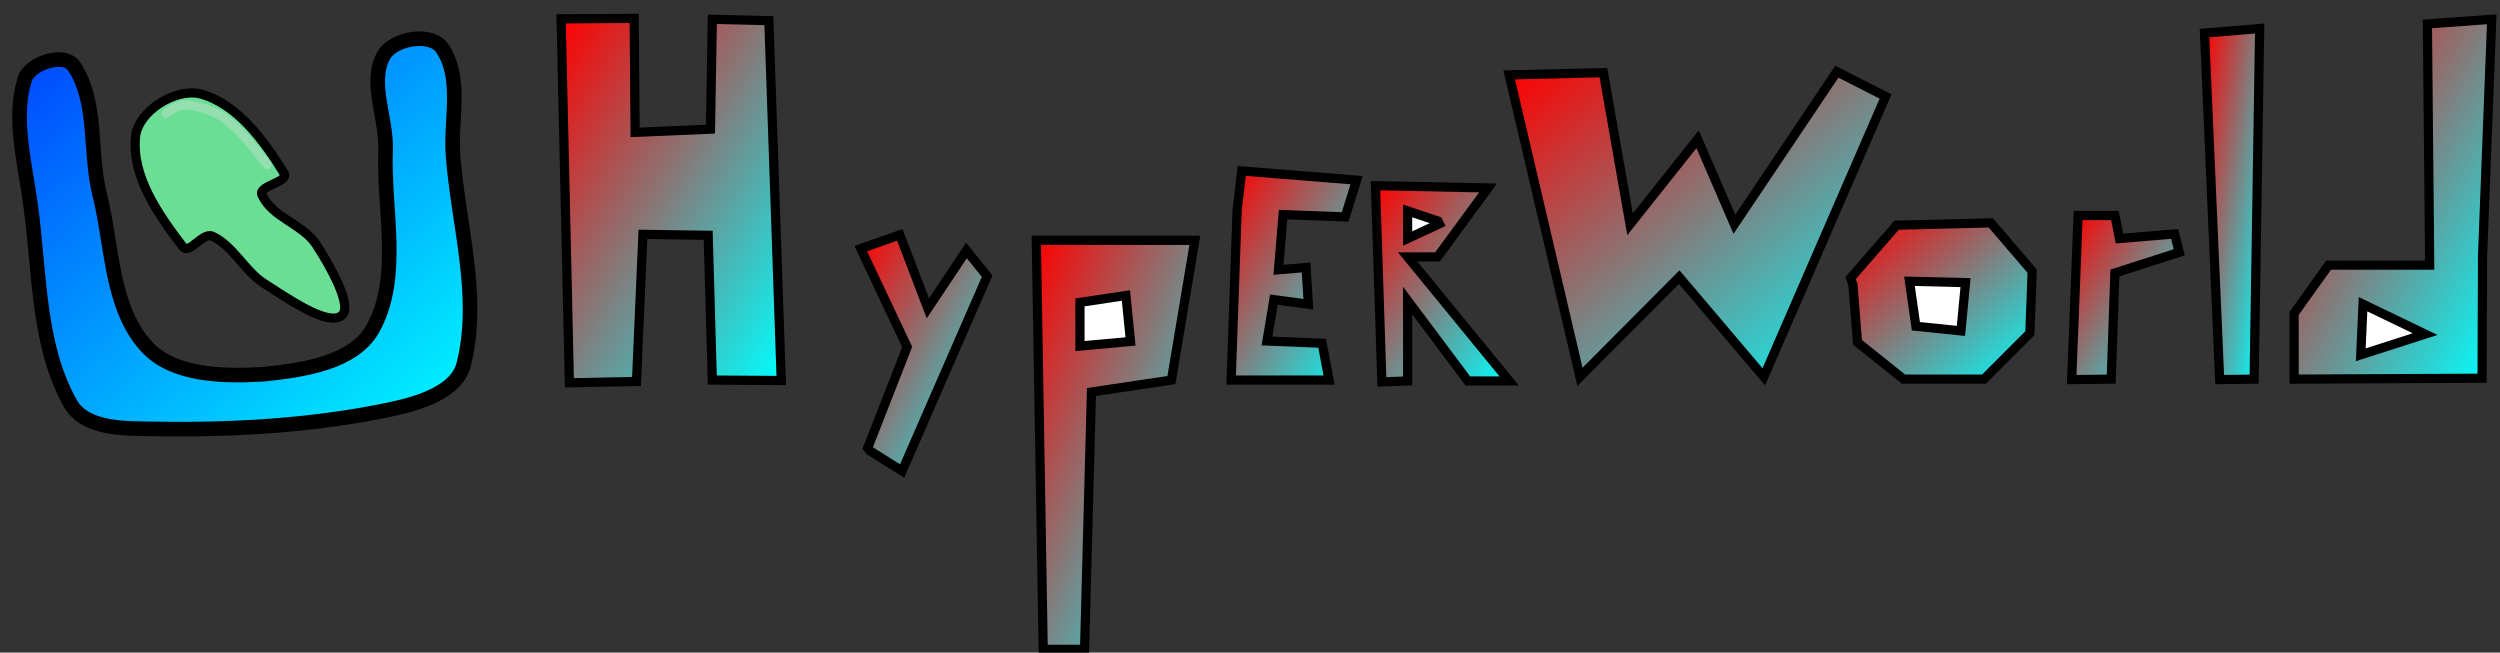 <svg version="1.1" width="272" height="71" viewBox="-1 -1 272 71" xmlns="http://www.w3.org/2000/svg" xmlns:xlink="http://www.w3.org/1999/xlink">
  <rect x="-1" y="-1" width="272" height="71" fill="#333333" stroke="none"/>
  <defs>
    <linearGradient id="grad_1" y2="1">
      <stop offset="0" stop-color="#003FFF" stop-opacity="1"/>
      <stop offset="1" stop-color="#00FFFF" stop-opacity="1"/>
    </linearGradient>
    <linearGradient id="grad_2" y2="1">
      <stop offset="0" stop-color="#FF0000" stop-opacity="1"/>
      <stop offset="1" stop-color="#00FFFF" stop-opacity="1"/>
    </linearGradient>
    <linearGradient id="grad_3" y2="1">
      <stop offset="0" stop-color="#FF0000" stop-opacity="1"/>
      <stop offset="1" stop-color="#00FFFF" stop-opacity="1"/>
    </linearGradient>
    <linearGradient id="grad_4" y2="1">
      <stop offset="0" stop-color="#FF0000" stop-opacity="1"/>
      <stop offset="1" stop-color="#00FFFF" stop-opacity="1"/>
    </linearGradient>
    <linearGradient id="grad_5" y2="1">
      <stop offset="0" stop-color="#FF0000" stop-opacity="1"/>
      <stop offset="1" stop-color="#00FFFF" stop-opacity="1"/>
    </linearGradient>
    <linearGradient id="grad_6" y2="1">
      <stop offset="0" stop-color="#FF0000" stop-opacity="1"/>
      <stop offset="1" stop-color="#00FFFF" stop-opacity="1"/>
    </linearGradient>
    <linearGradient id="grad_7" y2="1">
      <stop offset="0" stop-color="#FF0000" stop-opacity="1"/>
      <stop offset="1" stop-color="#00FFFF" stop-opacity="1"/>
    </linearGradient>
    <linearGradient id="grad_8" y2="1">
      <stop offset="0" stop-color="#FF0000" stop-opacity="1"/>
      <stop offset="1" stop-color="#00FFFF" stop-opacity="1"/>
    </linearGradient>
    <linearGradient id="grad_9" y2="1">
      <stop offset="0" stop-color="#FF0000" stop-opacity="1"/>
      <stop offset="1" stop-color="#00FFFF" stop-opacity="1"/>
    </linearGradient>
    <linearGradient id="grad_10" y2="1">
      <stop offset="0" stop-color="#FF0000" stop-opacity="1"/>
      <stop offset="1" stop-color="#00FFFF" stop-opacity="1"/>
    </linearGradient>
    <linearGradient id="grad_11" y2="1">
      <stop offset="0" stop-color="#FF0000" stop-opacity="1"/>
      <stop offset="1" stop-color="#00FFFF" stop-opacity="1"/>
    </linearGradient>
  </defs>
  <!-- Exported by Scratch - http://scratch.mit.edu/ -->
  <path id="ID0.7208182071335614" fill="url(#grad_1)" stroke="#000000" stroke-width="2" stroke-linecap="round" d="M 171.500 150 C 169.817 155.267 171.488 161.371 172.250 167 C 173.575 176.206 173.168 186.364 177.750 194.500 C 179.798 198.129 185.327 197.939 189.250 198 C 200.271 198.193 211.462 197.522 222 195.250 C 225.770 194.437 230.945 192.815 231.750 189 C 234.039 179.782 230.993 170.077 230.250 160.500 C 229.869 155.578 231.598 149.936 228.750 145.750 C 227.231 143.525 222.057 144.405 220.750 146.750 C 218.658 150.507 221.172 155.361 221 159.750 C 220.672 167.860 223.219 177.099 219.250 184.250 C 216.642 188.950 209.624 189.949 204.250 190.500 C 198.798 190.822 191.930 190.734 188.250 186.750 C 183.282 181.374 183.562 173.013 181.750 165.750 C 180.309 159.985 181.550 153.192 178.250 148.250 C 176.920 146.261 172.208 147.789 171.500 150 Z " transform="matrix(0.793, 0, 0, 0.793, -134.3, -111.35)"/>
  <path id="ID0.22094288188964128" fill="url(#grad_2)" stroke="#000000" stroke-width="1" stroke-linecap="round" d="M 256.600 155.250 L 248.650 155.300 L 249.550 194.900 L 256.850 194.750 L 257.550 178.750 L 264.650 178.850 L 265.100 194.600 L 272.600 194.650 L 271.250 155.500 L 265.100 155.350 L 264.900 167.300 L 256.700 167.650 L 256.600 155.250 Z " transform="matrix(1, 0, 0, 1, -188.6, -154.25)"/>
  <path id="ID0.4784581628628075" fill="url(#grad_3)" stroke="#000000" stroke-width="1" stroke-linecap="round" d="M 306.250 219.750 L 301.750 219.750 L 301 175.250 L 318.250 175.250 L 315.700 190.450 L 307 191.750 L 306.250 219.750 Z " transform="matrix(1, 0, 0, 1, -189.25, -150.1)"/>
  <path id="ID0.36233857460319996" fill="#FFFFFF" stroke="#000000" stroke-width="1" stroke-linecap="round" d="M 305.750 182 L 305.750 186.750 L 311.250 186.250 L 310.750 181.250 L 305.750 182 Z " transform="matrix(1, 0, 0, 1, -189.25, -150.1)"/>
  <path id="ID0.20162828778848052" fill="url(#grad_4)" stroke="#000000" stroke-width="1" stroke-linecap="round" d="M 339 171.500 L 337.750 175.500 L 331 175.250 L 330.500 181.250 L 333.500 181 L 333.750 185 L 330 184.500 L 329.250 189 L 335.250 189.250 L 336 193.250 L 325.350 193.250 L 326 174.750 L 326.500 170.500 L 339 171.500 Z " transform="matrix(1, 0, 0, 1, -192.4, -152.9)"/>
  <path id="ID0.8206952442415059" fill="url(#grad_5)" stroke="#000000" stroke-width="1" stroke-linecap="round" d="M 347.500 192.250 L 344.700 192.350 L 344 171 L 356.250 171.250 L 350.750 178.750 L 347.500 178.750 L 358.550 192.250 L 354.050 192.250 L 347.500 183.500 L 347.500 192.250 Z " transform="matrix(1, 0, 0, 1, -195.35, -151.8)"/>
  <path id="ID0.6867356770671904" fill="#FFFFFF" stroke="#000000" stroke-width="1" stroke-linecap="round" d="M 350.950 175.150 L 350.800 174.850 L 347.500 173.750 L 347.500 176.750 L 350.950 175.150 Z " transform="matrix(1, 0, 0, 1, -195.35, -151.8)"/>
  <path id="ID0.38201803667470813" fill="url(#grad_6)" stroke="#000000" stroke-width="1" stroke-linecap="round" d="M 282.250 196.200 L 286.550 185.200 L 281.500 174.500 L 285.750 173 L 288.800 181 L 293 174.700 L 295.250 177.500 L 286 198.700 L 282.500 196.500 Z " transform="matrix(1, 0, 0, 1, -188.85, -148.45)"/>
  <path id="ID0.9977840157225728" fill="url(#grad_7)" stroke="#000000" stroke-width="1" stroke-linecap="round" d="M 306.450 189.100 L 317.250 178.250 L 326.450 189.100 L 339.700 158.600 L 334.400 155.900 L 323.250 172.500 L 319.250 163.250 L 311.900 172.500 L 309 156 L 298.750 156.250 L 306.450 189.100 Z " transform="matrix(1, 0, 0, 1, -135.55, -149.1)"/>
  <path id="ID0.6927947201766074" fill="url(#grad_8)" stroke="#000000" stroke-width="1" stroke-linecap="round" d="M 344.500 179.500 L 349.500 173.750 L 359.750 173.500 L 364.250 178.750 L 364 185.500 L 359 190.500 L 350.250 190.500 L 345.250 186.500 L 344.750 180.250 Z " transform="matrix(1, 0, 0, 1, -144.15, -150.25)"/>
  <path id="ID0.9116705036722124" fill="#FFFFFF" stroke="#000000" stroke-width="1" stroke-linecap="round" d="M 350.900 179.850 L 357 180 L 356.500 185.250 L 351.600 184.750 L 350.900 179.850 Z " transform="matrix(1, 0, 0, 1, -144.15, -150.25)"/>
  <path id="ID0.45229941653087735" fill="url(#grad_9)" stroke="#000000" stroke-width="1" stroke-linecap="round" d="M 368.250 173.750 L 364.250 173.750 L 363.550 191.600 L 367.850 191.550 L 368.250 180 L 375.250 177.750 L 374.750 175.750 L 368.750 176.250 L 368.250 173.750 Z " transform="matrix(1, 0, 0, 1, -139.15, -151.3)"/>
  <path id="ID0.7861217902973294" fill="url(#grad_10)" stroke="#000000" stroke-width="1" stroke-linecap="round" d="M 382.400 191.700 L 380.750 154 L 386.750 153.500 L 386.150 191.650 L 382.400 191.700 Z " transform="matrix(1, 0, 0, 1, -141.9, -151.4)"/>
  <path id="ID0.6203547702170908" fill="url(#grad_11)" stroke="#000000" stroke-width="1" stroke-linecap="round" d="M 393.750 191.650 L 393.750 184.500 L 397.500 179.250 L 408.500 179.250 L 408.250 153 L 415.250 152.500 L 414.250 178.250 L 414.200 191.550 L 393.750 191.650 Z " transform="matrix(1, 0, 0, 1, -145.15, -151.4)"/>
  <path id="ID0.22652089083567262" fill="#FFFFFF" stroke="#000000" stroke-width="1" stroke-linecap="round" d="M 408 186.750 L 401.250 183.500 L 401 189 L 408 186.750 Z " transform="matrix(1, 0, 0, 1, -145.15, -151.4)"/>
  <path id="ID0.24247434362769127" fill="#6ADE94" stroke="#000000" stroke-width="1" stroke-linecap="round" d="M 132.750 164.850 C 133.039 162.115 137.022 159.585 139.750 160.200 C 143.786 161.260 146.702 165.278 148.900 168.850 C 149.497 169.820 146.035 170.206 146.500 171.200 C 147.590 173.658 150.954 174.386 152.400 176.600 C 153.906 178.907 156.455 183.398 155.150 184.350 C 153.630 185.523 149.286 182.461 146.750 180.850 C 144.602 179.485 143.413 176.764 141.100 175.700 C 140.059 175.221 138.589 177.754 137.900 176.850 C 135.219 173.334 132.294 169.174 132.750 164.850 Z " transform="matrix(1, 0, 0, 1, -119, -151)"/>
  <path id="ID0.41077139833942056" fill="none" stroke="#94DEAF" stroke-width="1" stroke-linecap="round" d="M 136.050 162.350 C 136.050 162.350 137.297 161.397 137.950 161.400 C 139.191 161.407 140.473 161.831 141.550 162.350 C 142.480 162.799 143.288 163.531 144 164.250 C 145.115 165.375 147.050 167.900 147.050 167.900 " transform="matrix(1, 0, 0, 1, -119, -151)"/>
</svg>